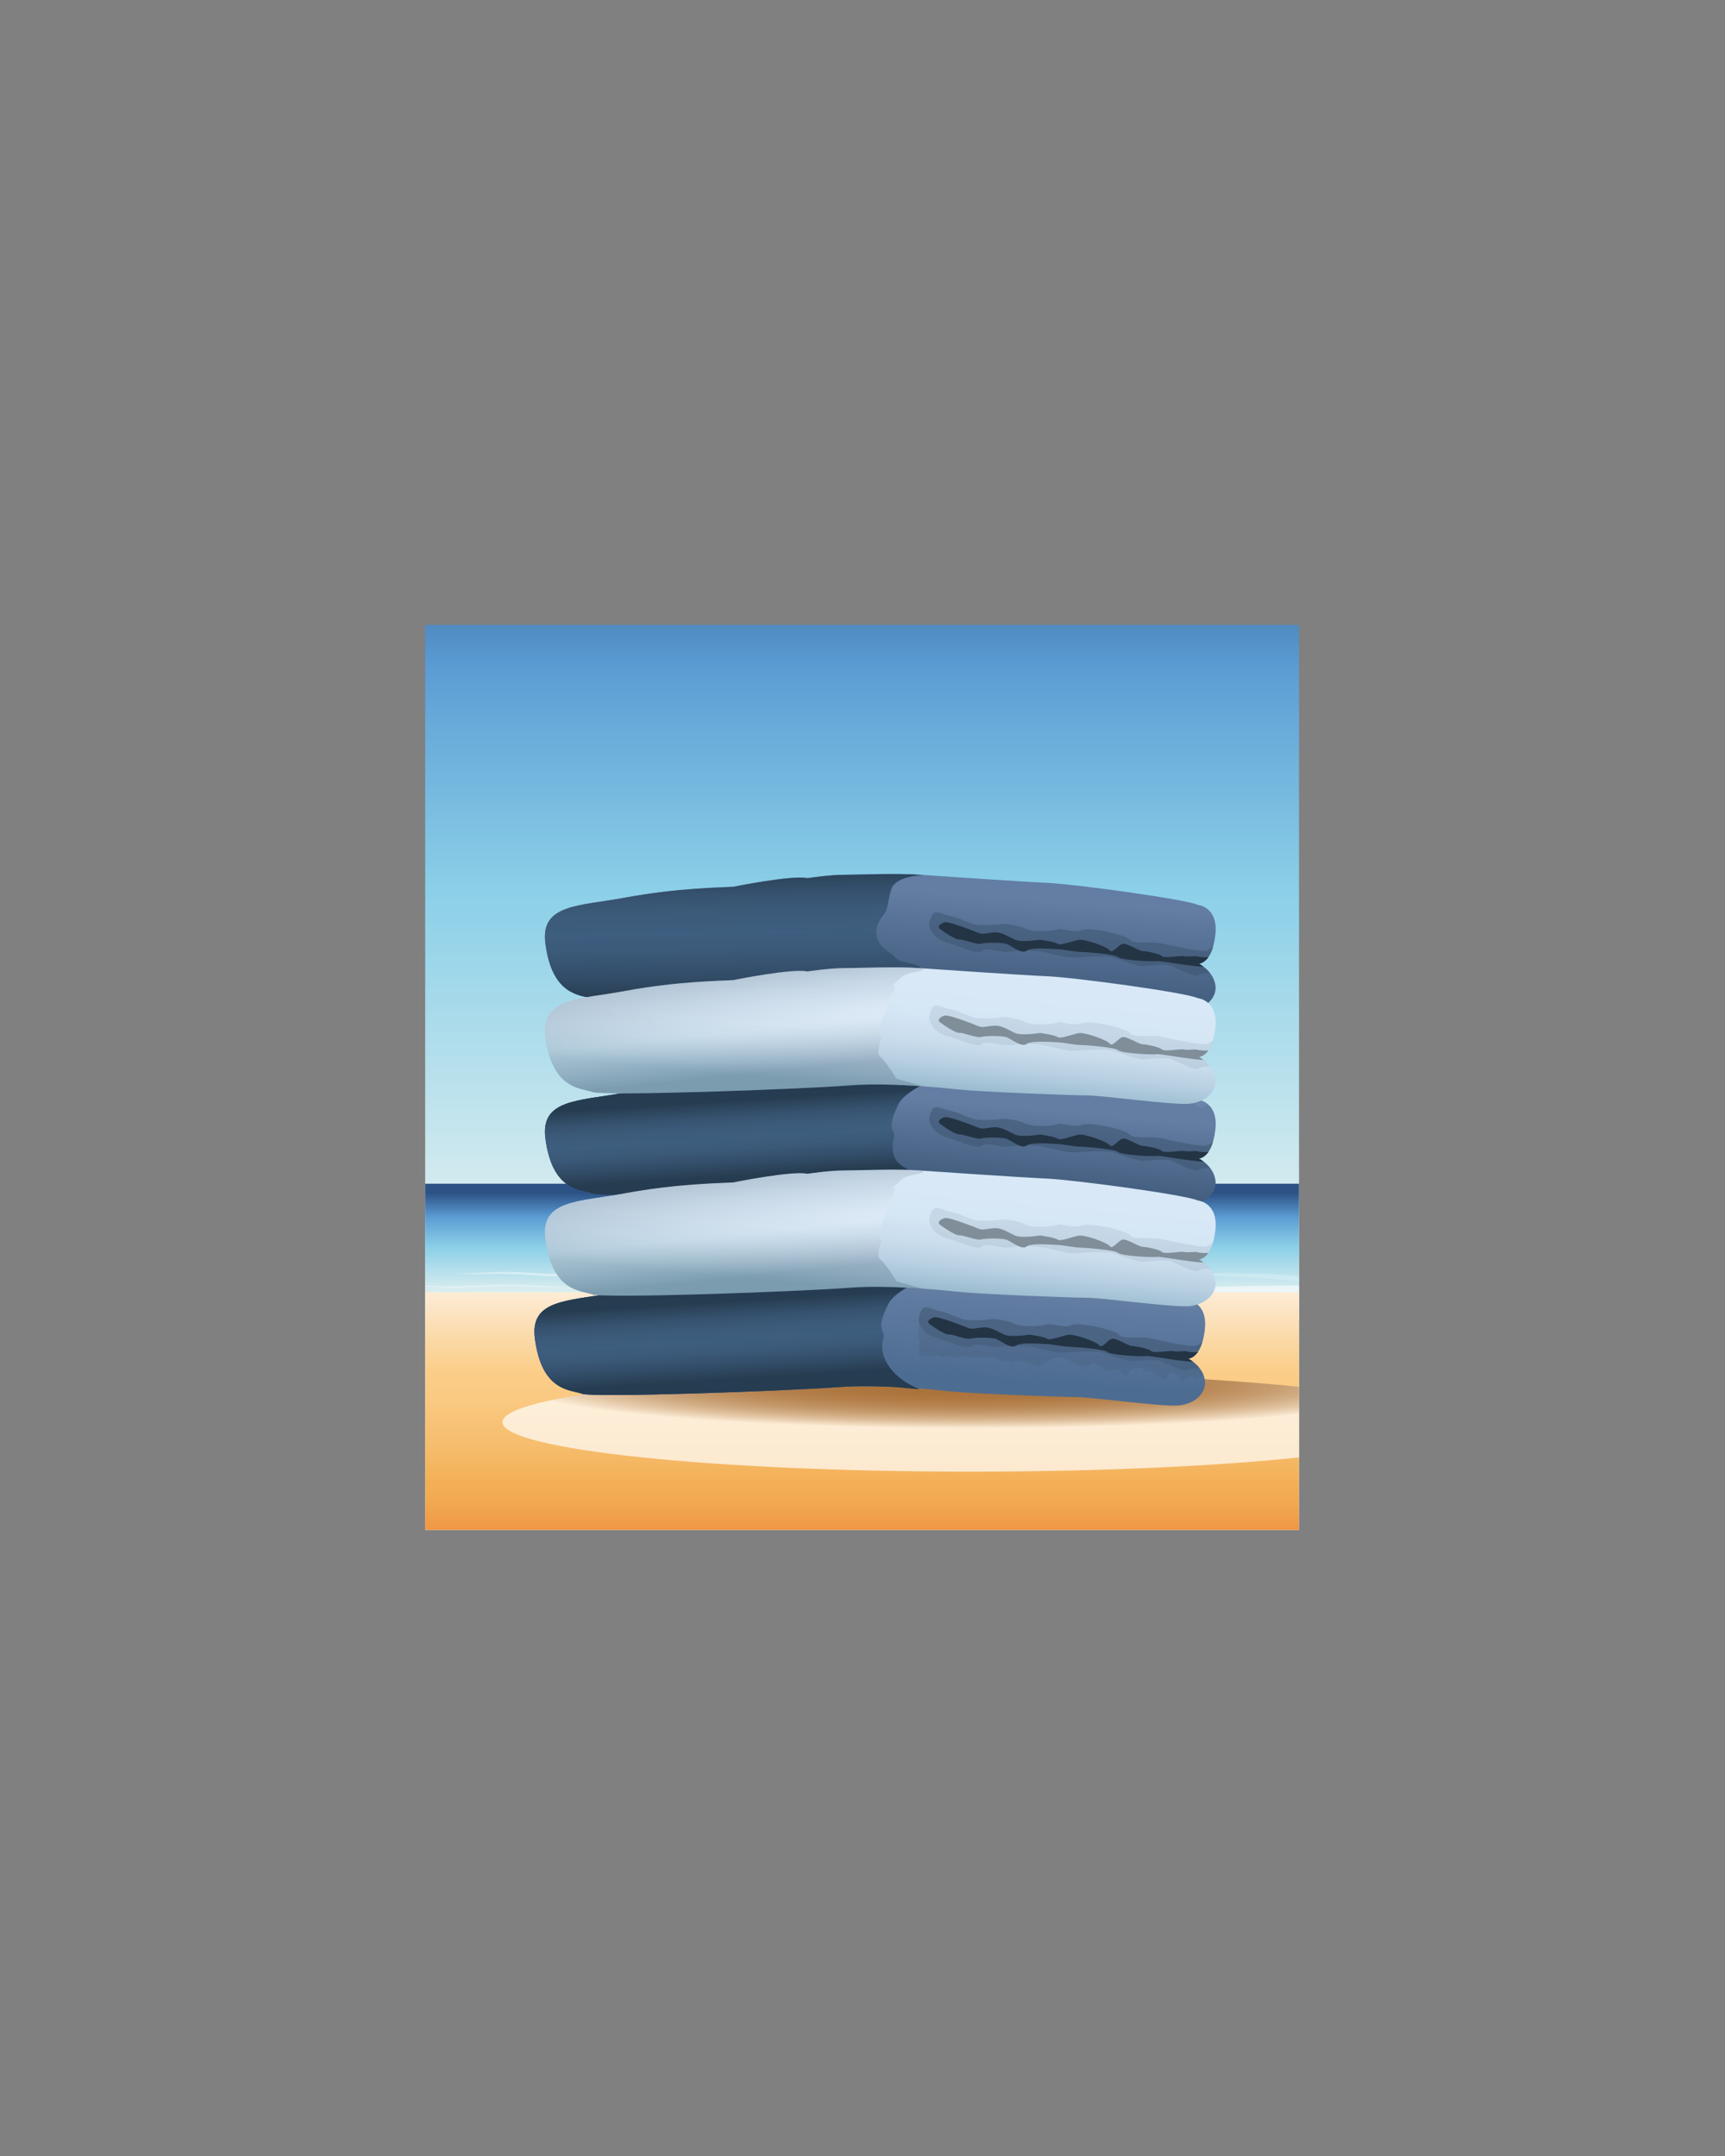 <?xml version="1.0" encoding="utf-8"?>
<!-- Generator: Adobe Illustrator 25.4.1, SVG Export Plug-In . SVG Version: 6.00 Build 0)  -->
<svg version="1.1" id="Capa_1" xmlns="http://www.w3.org/2000/svg" xmlns:xlink="http://www.w3.org/1999/xlink" x="0px" y="0px"
	 viewBox="0 0 1080 1350" style="enable-background:new 0 0 1080 1350;" xml:space="preserve">
<rect x="0" y="0" width="1080" height="1350" fill="#808080" stroke="none"/>
<style type="text/css">
	.st0{clip-path:url(#SVGID_00000021814330670986151990000011333164576558189954_);}
	.st1{fill:url(#SVGID_00000108274257597024660740000014850820626293987713_);}
	.st2{fill:url(#SVGID_00000036221797912694630650000009662396037596359614_);}
	.st3{opacity:0.5;}
	.st4{fill:#FFFFFF;}
	.st5{opacity:0.3;}
	.st6{opacity:0.2;}
	.st7{opacity:0.4;}
	.st8{fill:url(#SVGID_00000101805492995404853310000006308218028704591038_);}
	.st9{opacity:0.7;fill:url(#SVGID_00000113313220727370138720000001506599896657202054_);}
	.st10{fill:url(#SVGID_00000096052340324497876180000005837133312171926948_);}
	.st11{fill:url(#SVGID_00000057129893790183134800000003744383769362277807_);}
	.st12{opacity:0.5;fill:#3C536D;}
	.st13{fill:#233444;}
	.st14{opacity:0.4;fill:#3C536D;}
	.st15{fill:url(#SVGID_00000154423423706958508870000003779097993914783384_);}
	.st16{fill:#3E5E7F;}
	.st17{fill:url(#SVGID_00000058572356020470311840000010743423801083735739_);}
	.st18{opacity:0.4;fill:#7691B5;}
	.st19{fill:url(#SVGID_00000121979479211476936170000012792672854707491260_);}
	.st20{fill:url(#SVGID_00000023244607675740797180000017779852231255185087_);}
	.st21{opacity:0.2;fill:#3C536D;}
	.st22{fill:url(#SVGID_00000163788132379111745100000010981826271371520394_);}
	.st23{opacity:0.1;fill:#3C536D;}
	.st24{fill:#808E99;}
	.st25{opacity:0.2;fill:url(#SVGID_00000083067933109315745420000004654963757574673317_);}
	.st26{fill:url(#SVGID_00000051362429463852401510000004541329499490393503_);}
	.st27{opacity:0.2;fill:url(#SVGID_00000071542312262241387140000015935976975468162219_);}
</style>
<g>
	<defs>
		<rect id="SVGID_1_" x="266.2" y="391.3" width="547.1" height="566.7"/>
	</defs>
	<clipPath id="SVGID_00000021804299459276223220000016960408095517058194_">
		<use xlink:href="#SVGID_1_"  style="overflow:visible;"/>
	</clipPath>
	<g style="clip-path:url(#SVGID_00000021804299459276223220000016960408095517058194_);">
		
			<linearGradient id="SVGID_00000035532957166160078510000001002776451024303793_" gradientUnits="userSpaceOnUse" x1="625.479" y1="305.355" x2="625.479" y2="775.752">
			<stop  offset="0" style="stop-color:#2D5286"/>
			<stop  offset="0.239" style="stop-color:#5B9CD4"/>
			<stop  offset="0.297" style="stop-color:#65A7D8"/>
			<stop  offset="0.541" style="stop-color:#8CD0E8"/>
			<stop  offset="1" style="stop-color:#DFEFF0"/>
		</linearGradient>
		
			<rect x="253" y="391.3" style="fill:url(#SVGID_00000035532957166160078510000001002776451024303793_);" width="745" height="580.5"/>
		<g>
			
				<linearGradient id="SVGID_00000163054251143044817990000000188411191682472088_" gradientUnits="userSpaceOnUse" x1="-1716.936" y1="747.025" x2="-1716.936" y2="810.144" gradientTransform="matrix(-1 0 0 1 -1091.457 0)">
				<stop  offset="0" style="stop-color:#2D5286"/>
				<stop  offset="0.239" style="stop-color:#5B9CD4"/>
				<stop  offset="0.297" style="stop-color:#65A7D8"/>
				<stop  offset="0.541" style="stop-color:#8CD0E8"/>
				<stop  offset="1" style="stop-color:#DFEFF0"/>
			</linearGradient>
			
				<rect x="253" y="741.2" style="fill:url(#SVGID_00000163054251143044817990000000188411191682472088_);" width="745" height="85.2"/>
			<g class="st3">
				<path class="st4" d="M988.7,808.1c0,0-1.2,0-3.3,0.1c-2.2,0.1-5.4,0.2-9.4,0.3c-8.1,0.2-19.8,0.6-33.7,0.9
					c-13.9,0.2-30.2,0.5-47.7,0.8c-8.7,0.2-17.7,0.4-26.9,0.6c-9.2,0.2-18.5,0.3-27.9,0.1c-1.2,0-2.3,0-3.6-0.1l-3.8-0.4l-0.1,0
					c-0.2,0,0.1,0,0,0l-0.2,0l-0.4-0.1l-0.9-0.1c-0.6-0.1-1.1-0.1-1.6-0.1c-1.1-0.1-2.1-0.1-3.3-0.2c-4.6-0.2-9.2-0.2-13.8-0.3
					c-9.1-0.1-18.1-0.1-26.9-0.2c-17.4-0.1-33.7-0.1-47.6-0.1c-7,0.1-13.4-0.3-19.1-0.5c-5.7-0.2-10.6-0.3-14.7-0.6
					c-4.1-0.3-7.3-0.5-9.4-0.7c-2.2-0.2-3.3-0.3-3.3-0.3s1.2,0,3.3,0c2.2,0,5.4,0,9.4,0c4.1,0,9-0.2,14.7-0.3c2.8-0.1,5.8-0.1,9-0.2
					c3.2-0.1,6.5,0,10-0.2c7-0.2,14.5-0.5,22.5-0.7c8-0.2,16.4-0.5,25.1-0.6c8.7-0.1,17.7-0.3,26.9-0.2c4.6,0,9.2,0,13.9,0.2
					c1.1,0,2.4,0.1,3.6,0.2c0.6,0,1.3,0,1.8,0.1l1.9,0.2l3.1,0.3c1.1,0.1,2.3,0.1,3.4,0.1c9.2,0.3,18.5,0.1,27.6,0
					c9.1-0.1,18.2-0.2,26.9-0.2c8.7,0,17.2,0.2,25.2,0.3c8,0.1,15.5,0.3,22.5,0.4c14,0.2,25.6,0.7,33.7,0.9c4.1,0.1,7.3,0.3,9.4,0.3
					C987.6,808,988.7,808.1,988.7,808.1z"/>
			</g>
			<g class="st5">
				<path class="st4" d="M725.9,802.5c0,0-4.1,0-11.2,0c-3.6,0-7.9,0-12.8-0.1c-4.9,0-10.5-0.1-16.6-0.3c-6.1-0.2-12.7-0.4-19.7-0.6
					c-1.7,0-3.5-0.1-5.3-0.1c-1.8,0-3.6-0.2-5.4-0.1c-3.5,0.1-7.3,0.3-11.1,0.6c-3.8,0.3-7.6,0.6-11.6,0.8c-3.9,0.3-8,0.4-12,0
					c-2-0.1-4-0.3-6-0.2c-2,0-4,0-5.9,0.1c-4,0.1-8.1,0.2-12.1,0.3c-8.1,0.3-16.2,0.5-24.2,0.8c-4,0.1-8,0.2-11.9,0.2
					c-2,0-3.9,0.1-5.9,0c-1.9-0.1-4-0.1-5.8-0.2c-7.6-0.5-14.9-1-21.9-1.4c-7-0.4-13.5-0.8-19.6-1.1c-3-0.2-5.9-0.3-8.7-0.5
					c-2.8-0.1-5.4-0.2-7.9-0.2c-2.5-0.1-4.8-0.1-6.9,0c-2.1,0.1-4.1,0.1-5.9,0.1c-3.5,0.2-6.3,0.3-8.2,0.4c-1.9,0.1-2.9,0.2-2.9,0.2
					s1-0.1,2.9-0.4c1.9-0.2,4.7-0.6,8.2-0.9c1.8-0.1,3.7-0.3,5.9-0.4c2.1-0.2,4.5-0.3,6.9-0.3c2.5,0,5.1-0.1,7.9-0.1
					c2.8,0,5.7,0.2,8.8,0.2c6.1,0.2,12.7,0.4,19.7,0.6c7,0.3,14.3,0.6,21.9,1c2,0.1,3.8,0.1,5.7,0.1c1.9,0,3.8-0.1,5.8-0.1
					c3.9-0.1,7.9-0.2,11.8-0.3c8-0.3,16.1-0.6,24.2-0.9c4.1-0.1,8.1-0.2,12.2-0.3c2.1,0,4.1,0,6.2,0c2.1-0.1,4,0.2,6,0.2l2.9,0.2
					c0.9,0.1,1.9,0,2.9,0c1.9,0,3.9-0.1,5.8-0.2c3.9-0.2,7.7-0.5,11.5-0.7c3.8-0.2,7.5-0.5,11.3-0.4c1.9-0.1,3.6,0.1,5.4,0.2
					c1.8,0.1,3.6,0.2,5.3,0.3c6.9,0.4,13.5,0.7,19.6,1.1c6.1,0.3,11.6,0.6,16.6,0.9c4.9,0.2,9.2,0.5,12.8,0.6
					C721.9,802.3,725.9,802.5,725.9,802.5z"/>
			</g>
			<g class="st3">
				<path class="st4" d="M540.8,807.3c0,0-2.6,0-7.2-0.1c-4.6-0.1-11.2-0.1-19.1-0.2c-7.9-0.2-17.1-0.3-26.9-0.5
					c-9.9-0.3-20.4-0.5-30.9-0.8c-2.6-0.1-5.2-0.1-7.9,0c-2.6,0-5.2,0.1-7.8,0.1c-5.2,0.1-10.3,0.1-15.2,0.1
					c-4.9,0.1-9.7-0.2-14.3-0.4c-4.5-0.2-8.8-0.6-12.7-0.8c-7.9-0.5-14.4-1.1-19-1.4c-4.6-0.3-7.2-0.5-7.2-0.5s2.6,0.1,7.2,0.3
					c4.6,0.2,11.2,0.4,19.1,0.8c3.9,0.2,8.2,0.4,12.7,0.6c4.5,0.1,9.2,0.3,14.2,0.2c4.9,0,10-0.1,15.2-0.2c2.6-0.1,5.2-0.1,7.8-0.2
					c2.6-0.1,5.3-0.2,7.9,0c10.5,0.3,21,0.7,30.9,1c9.9,0.4,19.1,0.7,26.9,1c7.9,0.4,14.5,0.6,19.1,0.9
					C538.2,807.2,540.8,807.3,540.8,807.3z"/>
			</g>
			<g class="st5">
				<path class="st4" d="M366.6,807.3c0,0-6.8-0.3-17-0.7c-5.1-0.3-11.1-0.4-17.5-0.7c-3.2-0.1-6.5-0.1-9.8-0.2
					c-1.7,0-3.4,0-5.1-0.1c-1.7,0.1-3.4,0.1-5.1,0.2c-6.8,0.1-13.6,0.4-20,0.6c-3.2,0.1-6.3,0.2-9.2,0.2c-1.5,0-2.9-0.1-4.3-0.1
					c-1.3,0-2.7-0.2-4-0.3c-5.1-0.4-9.3-0.8-12.3-1c-3-0.2-4.7-0.4-4.7-0.4s1.7,0,4.7,0.1c3,0.1,7.3,0.2,12.4,0.4
					c1.3,0,2.6,0.2,4,0.2c1.4,0,2.8,0,4.2,0c2.9-0.1,6-0.3,9.2-0.4c6.4-0.3,13.2-0.6,20-0.8c1.7,0,3.4-0.1,5.1-0.1
					c1.7,0,3.4,0.1,5.1,0.1c3.4,0.1,6.7,0.1,9.9,0.3c3.2,0.2,6.3,0.4,9.2,0.6c2.9,0.2,5.7,0.4,8.2,0.6
					C359.8,806.6,366.6,807.3,366.6,807.3z"/>
			</g>
			<g class="st6">
				<path class="st4" d="M397.3,792.8c0,0,12.6-0.3,31.5-0.1c4.7,0,9.8,0.1,15.2,0.2c2.7,0,5.5-0.1,8.3-0.1c2.8-0.1,5.7-0.1,8.7-0.2
					c2.9-0.1,5.9-0.1,9-0.2c3.1,0,6-0.2,9.3-0.1c3.1,0,6.3,0.1,9.4,0.1c3.1,0,6.2,0,9.3-0.1c3.1,0,6.3,0,9.4,0c3.1,0,6.3,0,9.4,0.1
					c6.2,0.1,12.3,0.2,18.2,0.3c11.8,0.3,22.7,0.5,32.2,0.7c4.7,0.1,9.1,0.2,13,0.3c3.8,0.1,7.2,0.3,9.9,0.4
					c2.8,0.1,4.9,0.3,6.4,0.4c0.7,0,1.3,0.1,1.7,0.2c0.4,0.1,0.6,0.1,0.6,0.1s-0.2,0-0.6,0c-0.4,0-0.9,0-1.7,0
					c-1.5,0.1-3.6,0.1-6.4,0.2c-2.8,0.1-6.1,0.3-9.9,0.5c-3.9,0.2-8,0.5-12.8,0.6c-4.7,0.2-9.9,0.4-15.3,0.5
					c-5.5,0.2-11.2,0.2-17.1,0.3c-5.9,0-12,0.1-18.2,0.1c-3,0-6.1,0-9.3,0c-3.1,0-6.3,0.1-9.5,0.1c-3.2,0-6.4,0-9.6,0
					c-3.1-0.1-6.2-0.1-9.3-0.2c-6.2,0-12.2-0.1-18.1-0.1c-3,0-5.9,0-8.7-0.1c-2.8-0.1-5.6-0.2-8.3-0.3c-5.5-0.3-10.5-0.6-15.3-1
					C409.8,794.1,397.3,792.8,397.3,792.8z"/>
			</g>
			<g class="st7">
				<path class="st4" d="M394.6,798.4c0,0-1.7,0.1-4.7,0.2c-3,0.1-7.2,0.2-12.3,0.3c-5.1,0.1-11,0.2-17.4,0.2c-3.2,0-6.5,0-9.8,0.1
					c-1.7,0-3.4,0-5,0c-1.7,0-3.4-0.1-5.1-0.2c-3.4-0.2-6.8-0.5-10.1-0.7c-3.3-0.2-6.6-0.4-9.8-0.5c-3.2-0.1-6.2-0.1-9.1-0.2
					c-2.9,0-5.7,0.1-8.2,0.1c-5.1,0.1-9.3,0-12.3,0c-3,0-4.7,0-4.7,0s1.7-0.1,4.7-0.3c3-0.1,7.2-0.4,12.3-0.6
					c2.5-0.1,5.3-0.2,8.2-0.3c2.9-0.1,6-0.1,9.2-0.1c3.2,0.1,6.5,0.3,9.8,0.4c3.3,0.2,6.7,0.4,10.1,0.6c1.7,0.1,3.4,0.2,5.1,0.2
					c1.7,0,3.4,0,5,0c3.3,0,6.6,0,9.8,0.1c6.4,0,12.3,0.2,17.4,0.2c5.1,0.1,9.3,0.2,12.3,0.3C392.9,798.3,394.6,798.4,394.6,798.4z"
					/>
			</g>
			<g class="st6">
				<path class="st4" d="M740.7,797.3c0,0,2.3-0.1,6.3-0.1c4,0,9.7-0.1,16.5-0.1c3.4,0,7.1,0,11,0.1c3.9,0.1,8,0.2,12.3,0.2
					c4.3,0.1,8.7,0.3,13.2,0.6c2.2,0.1,4.5,0.3,6.7,0.4c2.3,0.2,4.5,0.3,6.7,0.3c4.4,0.1,9,0,13.5-0.1c4.5-0.1,8.9-0.2,13.2-0.2
					c4.5-0.1,8.5,0.6,12.4,0.6c3.9,0.1,7.5,0.3,10.9,0.4c6.8,0.2,12.5,0.5,16.5,0.6c4,0.2,6.3,0.3,6.3,0.3s-2.3,0.1-6.3,0.3
					c-4,0.1-9.7,0.4-16.5,0.6c-3.4,0.1-7.1,0.2-11.1,0.2c-3.9,0.1-8.1-0.4-12.2-0.2c-4.3,0.2-8.6,0.3-13.1,0.5
					c-4.5,0.1-9,0.3-13.7,0.2c-2.3,0-4.6-0.2-6.9-0.4c-2.3-0.2-4.5-0.3-6.8-0.5c-4.4-0.3-8.8-0.7-13-0.8c-8.5-0.5-16.5-0.9-23.3-1.3
					c-6.8-0.4-12.5-0.8-16.5-1.1C742.9,797.5,740.7,797.3,740.7,797.3z"/>
			</g>
			<g class="st6">
				<path class="st4" d="M876.9,795.2c-0.1,0,0.4-0.1,1.3-0.2c0.9-0.1,2.2-0.2,3.8-0.4c3.3-0.2,7.9-0.6,13.5-0.9
					c5.6-0.3,12.1-0.6,19.1-0.7c3.5-0.1,7.1-0.2,10.8-0.1c3.7,0,7.4,0,11.2,0.1c3.7,0.2,7.5,0.2,11.3,0.8c3.6,0.6,7.2,1.2,10.6,1.6
					c3.4,0.4,6.8,0.8,9.9,0.9c1.6,0.1,2.9-0.1,4.5-0.3c1.5-0.2,3.1-0.2,4.5-0.2c2.8-0.1,5.4,0.1,7.7,0.2c2.3,0.2,4.3,0.3,5.9,1
					c1.5,0.7,2.7,0.6,3.6,0.5c0.9-0.1,1.3-0.2,1.3-0.2s-0.4,0.2-1.3,0.4c-0.4,0.1-1,0.2-1.6,0.2c-0.6,0.1-1.5,0-2.2-0.3
					c-1.5-0.5-3.5-0.4-5.7-0.4c-2.3,0.1-4.8,0.2-7.6,0.4c-1.4,0.1-2.7,0.3-4.2,0.5c-1.4,0.3-3.2,0.6-4.8,0.6
					c-3.3,0-6.7-0.2-10.2-0.6c-3.5-0.4-7.1-0.8-10.8-1.4c-3.5-0.5-7.2-0.6-10.9-0.7c-3.7-0.1-7.4-0.2-11.1-0.2
					c-3.7,0-7.3-0.1-10.8-0.1c-7-0.1-13.5-0.2-19.1-0.2c-5.6-0.1-10.3-0.2-13.5-0.3c-1.6,0-2.9-0.1-3.8-0.1
					C877.4,795.2,876.9,795.2,876.9,795.2z"/>
			</g>
		</g>
		
			<linearGradient id="SVGID_00000094585031607228662300000005322156300520880574_" gradientUnits="userSpaceOnUse" x1="625.479" y1="809.957" x2="625.479" y2="988.673">
			<stop  offset="0" style="stop-color:#FCEBD5"/>
			<stop  offset="0.263" style="stop-color:#FBCE8A"/>
			<stop  offset="0.369" style="stop-color:#FAC982"/>
			<stop  offset="0.531" style="stop-color:#F6BD6D"/>
			<stop  offset="0.658" style="stop-color:#F3B057"/>
			<stop  offset="0.726" style="stop-color:#F2AA52"/>
			<stop  offset="0.817" style="stop-color:#F09946"/>
			<stop  offset="0.92" style="stop-color:#EC7D31"/>
			<stop  offset="1" style="stop-color:#E9621D"/>
		</linearGradient>
		
			<rect x="253" y="809.2" style="fill:url(#SVGID_00000094585031607228662300000005322156300520880574_);" width="745" height="162.6"/>
		
			<radialGradient id="SVGID_00000144337628390678888160000001309452472728155300_" cx="-5910.442" cy="60607.652" r="228.326" gradientTransform="matrix(-1.258 0 0 0.123 -6828.18 -6588.525)" gradientUnits="userSpaceOnUse">
			<stop  offset="0" style="stop-color:#884C19"/>
			<stop  offset="0.198" style="stop-color:#894E1C"/>
			<stop  offset="0.336" style="stop-color:#8E5525"/>
			<stop  offset="0.457" style="stop-color:#966135"/>
			<stop  offset="0.567" style="stop-color:#A2734B"/>
			<stop  offset="0.671" style="stop-color:#B08967"/>
			<stop  offset="0.769" style="stop-color:#C2A48A"/>
			<stop  offset="0.863" style="stop-color:#D8C4B3"/>
			<stop  offset="0.952" style="stop-color:#F0E8E2"/>
			<stop  offset="1" style="stop-color:#FFFFFF"/>
		</radialGradient>
		<path style="opacity:0.7;fill:url(#SVGID_00000144337628390678888160000001309452472728155300_);" d="M314.6,890.5
			c0,17.1,131.3,31,293.2,31s293.2-13.9,293.2-31c0-17.1-131.3-31-293.2-31S314.6,873.4,314.6,890.5z"/>
	</g>
	<g style="clip-path:url(#SVGID_00000021804299459276223220000016960408095517058194_);">
		<g>
			<g>
				
					<linearGradient id="SVGID_00000096017969095045766820000013505343836254292390_" gradientUnits="userSpaceOnUse" x1="554.444" y1="556.676" x2="550.5" y2="611.896">
					<stop  offset="0" style="stop-color:#637DA3"/>
					<stop  offset="1" style="stop-color:#445F80"/>
				</linearGradient>
				<path style="fill:url(#SVGID_00000096017969095045766820000013505343836254292390_);" d="M749.9,566.6c0,0,13.1,1.1,11,18.9
					c-2.1,17.9-10.3,17.9-10.3,17.9s8.4,4.2,10.2,12.6c1.9,8.4-5.9,16.3-17.4,16.8c-11.6,0.5-53.6-5.3-63.1-5.3
					c-9.5,0-64.3-2.1-80.3-3.7c0,0-40.5-4.7-67.5-2.6c-34.1,2.6-154.8,6.8-161.6,4.2c-6.8-2.6-25.2-1.1-29.5-34.9
					c-3.1-24.5,21-23.1,49.4-28.4c33.7-6.3,61.5-6.4,68.4-6.9c0,0,36.8-7.5,46.3-5.4c0,0,13.7-2.1,23.1-2.1c9.5,0,32.6-1.1,47.3,0
					c0,0,63.1,4.4,79.9,5.1C672.8,553.6,742.7,563.1,749.9,566.6z"/>
				
					<linearGradient id="SVGID_00000004507447147079585650000016237809119476991618_" gradientUnits="userSpaceOnUse" x1="459.395" y1="542.91" x2="460.447" y2="626.007">
					<stop  offset="0" style="stop-color:#263C50"/>
					<stop  offset="6.119705e-02" style="stop-color:#2C445B"/>
					<stop  offset="0.207" style="stop-color:#36526F"/>
					<stop  offset="0.353" style="stop-color:#3C5B7B"/>
					<stop  offset="0.498" style="stop-color:#3E5E7F"/>
					<stop  offset="0.635" style="stop-color:#3B5979"/>
					<stop  offset="0.824" style="stop-color:#324C67"/>
					<stop  offset="1" style="stop-color:#263C50"/>
				</linearGradient>
				<path style="fill:url(#SVGID_00000004507447147079585650000016237809119476991618_);" d="M557.9,557.1
					c2.6-8.9,20.2-9.1,20.3-9.1c-1.4-0.1-2.2-0.2-2.2-0.2c-14.7-1.1-37.9,0-47.3,0c-9.5,0-23.1,2.1-23.1,2.1
					c-9.5-2.1-46.3,5.4-46.3,5.4c-6.8,0.5-34.7,0.6-68.4,6.9c-28.4,5.3-52.5,3.9-49.4,28.4c4.2,33.8,22.6,32.2,29.5,34.9
					c4.1,1.6,49.7,0.7,92.7-0.9l16.2-2.3l96.4-14.3c2.2-2.5-3.5-4.1-8.3-5.2c-4.7-1.1-5.8-1.3-8.2-4.1c-2.4-2.7-8.7-4.6-10.8-11.7
					c-2.1-7.1,4.2-14.2,4.2-14.2C556.6,568.4,555.3,566,557.9,557.1z"/>
				<path class="st12" d="M759.6,592.7c-1.3,1.3-3.4,2.8-5.8,2.8c-4.2,0-20.5-3.2-26.3-4.7c-5.8-1.6-17.9,0.8-20-2.3
					c-2.1-3-24.7-8.3-30-6.2c-5.3,2.1-13.7-1.5-15.3-0.5c-1.6,1-14.7,2.3-20-0.2c-5.3-2.5-13.7-3.5-15.3-3
					c-1.6,0.5-13.7,1.3-17.9-0.1c-4.2-1.4-11-4.6-14.7-5.1c-3.7-0.5-8.9-4.7-11,0c-2.1,4.7-2.1,6.2,0,9.9c2.1,3.7,6.3,6.4,11,7.4
					c4.7,1.1,17.9,7.4,20.5,4.7c2.6-2.6,12.6,1.3,16.8,0.6c4.2-0.6,15.8-1.3,22.1,0.1c6.3,1.4,13.7,3.5,17.6,3.5
					c3.9,0,19.7-1.6,25.5,0c5.8,1.6,14.7,5.3,18.4,5.3c3.7,0,14.7-1.6,18.4,0c3.7,1.6,13.7,6.8,16.3,5.8c2-0.8,4.4-1.8,7.9-1
					c-3.1-4.2-7.3-6.4-7.3-6.4S756.5,603.4,759.6,592.7z"/>
				<path class="st13" d="M750.6,603.4c0,0,3.1,0,6-4.1c-1.9,0.2-4.7,0.2-8.1-0.6c0,0-5.8,0.5-7.4,0c-1.6-0.5-12.1,1.6-13.7,0
					c-1.6-1.6-10-3.2-12.1-3.2c-2.1,0-10-5.2-12.6-4.5c-2.6,0.8-6.3,6.4-7.9,4.1c-1.6-2.3-15.8-7.3-19.5-6.6
					c-3.7,0.7-11.6,3.8-13.1,2.5c-1.6-1.3-11-2.6-11-2.6s-11.6,1.9-15.8,0c-4.2-1.9-8.4-5.1-13.7-4.5c-5.3,0.5-6.3,1.5-10-0.1
					c-3.7-1.5-17.4-6.8-20-6.3c-2.6,0.5-5.3,2.6-3.2,4.2c2.1,1.6,10,7,12.1,6.6c2.1-0.3,11,3.4,13.7,2.6c2.6-0.8,12.1-0.8,15.3,0
					c3.2,0.8,10,6.9,13.1,4.4c3.2-2.5,17.9-0.9,20-0.9c2.1,0,10.5,1.6,13.1,1.6c2.6,0,22.3,1.4,24.2,3.3c1.9,1.9,21.6,3,24.2,2.5
					c2.1-0.4,19.4,3.1,29.3,3.6C752,604.1,750.6,603.4,750.6,603.4z"/>
				<g>
					<path class="st14" d="M751.5,603.3C751.5,603.3,751.5,603.3,751.5,603.3C751.5,603.3,751.5,603.3,751.5,603.3z"/>
					<path class="st14" d="M751.3,603.4C751.3,603.4,751.3,603.4,751.3,603.4C751.3,603.4,751.3,603.4,751.3,603.4z"/>
					<path class="st14" d="M750.9,603.4C750.9,603.4,751,603.4,750.9,603.4C751,603.4,750.9,603.4,750.9,603.4z"/>
					<path class="st14" d="M751.1,603.4C751.1,603.4,751.1,603.4,751.1,603.4C751.1,603.4,751.1,603.4,751.1,603.4z"/>
					<path class="st14" d="M754.5,601.6L754.5,601.6C754.5,601.7,754.5,601.7,754.5,601.6C754.5,601.7,754.5,601.7,754.5,601.6z"/>
					<path class="st14" d="M750.8,603.4C750.8,603.4,750.8,603.4,750.8,603.4C750.8,603.4,750.8,603.4,750.8,603.4z"/>
					<path class="st14" d="M754.1,602C754.1,602,754.1,602,754.1,602C754.1,602,754.1,602,754.1,602z"/>
					<path class="st14" d="M753.4,602.5C753.4,602.5,753.4,602.5,753.4,602.5C753.4,602.5,753.4,602.5,753.4,602.5z"/>
					<path class="st14" d="M753,602.7C753,602.7,753,602.7,753,602.7C753,602.7,753,602.7,753,602.7z"/>
					<path class="st14" d="M753.7,602.3C753.8,602.2,753.8,602.2,753.7,602.3C753.8,602.2,753.8,602.2,753.7,602.3z"/>
					<path class="st14" d="M751.3,603.8c1,0.6,2.9,1.9,4.8,3.8C754.3,605.7,752.3,604.4,751.3,603.8z"/>
					<polygon class="st14" points="581.9,577.6 581.9,577.6 581.9,577.6 					"/>
					<path class="st14" d="M757.4,609c-0.4-0.5-0.8-0.9-1.2-1.4C756.6,608.1,757,608.5,757.4,609z"/>
					<path class="st14" d="M750.7,603.4C750.7,603.4,750.7,603.4,750.7,603.4C750.7,603.4,750.7,603.4,750.7,603.4z"/>
					<path class="st14" d="M750.6,603.4C750.6,603.4,750.7,603.5,750.6,603.4C750.7,603.5,750.6,603.4,750.6,603.4z"/>
					<path class="st14" d="M751.1,603.7c0.1,0,0.2,0.1,0.3,0.2C751.2,603.8,751.1,603.7,751.1,603.7z"/>
					<path class="st14" d="M750.7,603.4L750.7,603.4L750.7,603.4z"/>
					<path class="st14" d="M750.7,603.5c0,0,0.1,0,0.1,0.1C750.8,603.5,750.7,603.5,750.7,603.5z"/>
					<path class="st14" d="M750.8,603.6c0.1,0,0.1,0.1,0.2,0.1C751,603.6,750.9,603.6,750.8,603.6z"/>
				</g>
			</g>
			<g>
				
					<linearGradient id="SVGID_00000142139156836920420760000015059351970596963767_" gradientUnits="userSpaceOnUse" x1="554.774" y1="685.612" x2="550.567" y2="730.841">
					<stop  offset="0" style="stop-color:#637DA3"/>
					<stop  offset="1" style="stop-color:#445F80"/>
				</linearGradient>
				<path style="fill:url(#SVGID_00000142139156836920420760000015059351970596963767_);" d="M749.9,688.6c0,0,13.1,1.1,11,18.9
					c-2.1,17.9-10.3,17.9-10.3,17.9s8.4,4.2,10.2,12.6c1.9,8.4-5.9,16.3-17.4,16.8c-11.6,0.5-53.6-5.3-63.1-5.3
					c-9.5,0-64.3-2.1-80.3-3.7c0,0-40.5-4.7-67.5-2.6c-34.1,2.6-154.8,6.8-161.6,4.2c-6.8-2.6-25.2-1.1-29.5-34.8
					c-3.1-24.5,21-23.1,49.4-28.4c33.7-6.3,61.5-6.4,68.4-6.9c0,0,36.8-7.5,46.3-5.4c0,0,13.7-2.1,23.1-2.1c9.5,0,32.6-1.1,47.3,0
					c0,0,63.1,4.4,79.9,5.1C672.8,675.6,742.7,685,749.9,688.6z"/>
				<path class="st16" d="M581.8,677l-13.4-7.6c-14.2-0.4-31.7,0.4-39.7,0.4c-9.5,0-23.1,2.1-23.1,2.1c-9.5-2.1-46.3,5.4-46.3,5.4
					c-6.8,0.5-34.7,0.6-68.4,6.9c-28.4,5.3-52.5,3.9-49.4,28.4c4.2,33.8,22.6,32.2,29.5,34.8c6.8,2.6,127.6-1.7,161.6-4.2
					c9.2-0.7,19.9-0.6,30-0.2c12.3-2.7,19-5,15.6-6.4c-14.5-5.8-18.2-8.9-19.2-16c-1-7,2.1-8.2,0-12.5c-2.1-4.2,0-9.5,3.6-17
					C566.4,683.8,581.8,677,581.8,677z"/>
				
					<linearGradient id="SVGID_00000139974947080957528990000005693395542997362830_" gradientUnits="userSpaceOnUse" x1="461.26" y1="689.177" x2="464.161" y2="736.317">
					<stop  offset="0" style="stop-color:#263C50"/>
					<stop  offset="6.119705e-02" style="stop-color:#2C445B"/>
					<stop  offset="0.207" style="stop-color:#36526F"/>
					<stop  offset="0.353" style="stop-color:#3C5B7B"/>
					<stop  offset="0.498" style="stop-color:#3E5E7F"/>
					<stop  offset="0.635" style="stop-color:#3B5979"/>
					<stop  offset="0.824" style="stop-color:#324C67"/>
					<stop  offset="1" style="stop-color:#263C50"/>
				</linearGradient>
				<path style="fill:url(#SVGID_00000139974947080957528990000005693395542997362830_);" d="M581.8,677l-13.4-7.6
					c-14.2-0.4-31.7,0.4-39.7,0.4c-9.5,0-23.1,2.1-23.1,2.1c-9.5-2.1-46.3,5.4-46.3,5.4c-6.8,0.5-34.7,0.6-68.4,6.9
					c-28.4,5.3-52.5,3.9-49.4,28.4c4.2,33.8,22.6,32.2,29.5,34.8c6.8,2.6,127.6-1.7,161.6-4.2c9.2-0.7,19.9-0.6,30-0.2
					c12.3-2.7,19-5,15.6-6.4c-14.5-5.8-18.2-8.9-19.2-16c-1-7,2.1-8.2,0-12.5c-2.1-4.2,0-9.5,3.6-17
					C566.4,683.8,581.8,677,581.8,677z"/>
				<path class="st12" d="M759.6,714.7c-1.3,1.3-3.4,2.8-5.8,2.8c-4.2,0-20.5-3.2-26.3-4.7c-5.8-1.6-17.9,0.8-20-2.3
					c-2.1-3-24.7-8.3-30-6.2c-5.3,2.1-13.7-1.5-15.3-0.5c-1.6,1-14.7,2.3-20-0.2c-5.3-2.5-13.7-3.5-15.3-3
					c-1.6,0.5-13.7,1.3-17.9-0.1c-4.2-1.4-11-4.6-14.7-5.1c-3.7-0.5-8.9-4.7-11,0c-2.1,4.7-2.1,6.2,0,9.9c2.1,3.7,6.3,6.4,11,7.4
					c4.7,1.1,17.9,7.4,20.5,4.7c2.6-2.6,12.6,1.3,16.8,0.6c4.2-0.6,15.8-1.3,22.1,0.1c6.3,1.4,13.7,3.5,17.6,3.5
					c3.9,0,19.7-1.6,25.5,0c5.8,1.6,14.7,5.3,18.4,5.3c3.7,0,14.7-1.6,18.4,0c3.7,1.6,13.7,6.8,16.3,5.8c2-0.8,4.4-1.8,7.9-1
					c-3.1-4.2-7.3-6.4-7.3-6.4S756.5,725.4,759.6,714.7z"/>
				<path class="st13" d="M750.6,725.4c0,0,3.1,0,6-4.1c-1.9,0.2-4.7,0.2-8.1-0.6c0,0-5.8,0.5-7.4,0c-1.6-0.5-12.1,1.6-13.7,0
					c-1.6-1.6-10-3.2-12.1-3.2c-2.1,0-10-5.2-12.6-4.5c-2.6,0.8-6.3,6.4-7.9,4.1c-1.6-2.3-15.8-7.3-19.5-6.6
					c-3.7,0.7-11.6,3.8-13.1,2.5c-1.6-1.3-11-2.6-11-2.6s-11.6,1.9-15.8,0c-4.2-1.9-8.4-5-13.7-4.5c-5.3,0.5-6.3,1.5-10-0.1
					c-3.7-1.5-17.4-6.8-20-6.3c-2.6,0.5-5.3,2.6-3.2,4.2c2.1,1.6,10,7,12.1,6.6c2.1-0.3,11,3.4,13.7,2.6c2.6-0.8,12.1-0.8,15.3,0
					c3.2,0.8,10,6.9,13.1,4.4c3.2-2.5,17.9-0.9,20-0.9c2.1,0,10.5,1.6,13.1,1.6c2.6,0,22.3,1.4,24.2,3.3c1.9,1.9,21.6,3,24.2,2.5
					c2.1-0.4,19.4,3.1,29.3,3.6C752,726.1,750.6,725.4,750.6,725.4z"/>
				<g>
					<path class="st18" d="M605.5,674.2c0,0,0.7,3.9,2.1,3.6c1.4-0.4,2.5-1.8,4.2-2.1c1.8-0.4,2.8,0,5.3-1c2.5-1,3.2,0,3.2,0
						s1.1,2.8,2.5,2.8c1.4,0,2.8,3.2,3.9,2.8c1.1-0.4,1.4-1.1,4.2-1.4c2.8-0.4,0-3.5,0-3.5s5.7-1.4,5.3,0c-0.4,1.4,0,3.2,0,3.2
						s0.7,3.9,1.8,3.7c1.1-0.1,2.8-1.6,2.8-1.6s1.4-1.8,2.5-2.5c1.1-0.7,3.5,0.7,4.6,0.7c1.1,0,1.4-1.8,2.8-3.1
						c1.4-1.3,3.5,0.6,3.9,1.7c0.3,1.1,3.5,0.7,4.6,1.1c1.1,0.3,1.1,2.5,2.1,2.5c1.1,0,2.5-0.4,3.5-0.7c1.1-0.4,2.5-2.8,4.4-4.2l0,0
						c-5.4-0.6-9.9-0.9-12.8-1.1c-15-0.6-66.5-4.2-77.8-5c0,0.8,0,1.8,0.3,2.9c0.6,2.9,3.3,4.2,3.3,4.2s1.6-0.7,2.6-3
						c1.1-2.4,4.6-0.5,6,0c1.4,0.5,4.2-0.1,5.3,0c1.1,0.1,1.4,1.6,2.8,2.3c1.4,0.7,0.7-1.8,3.5-2.2
						C604.8,673.8,605.5,674.2,605.5,674.2z"/>
					<path class="st18" d="M747.5,690.7c1.1,0.7,1.8,3.3,3.2,2.5c1.4-0.8-0.1,1.7,2.8,0c1.6-1,2.4-1.7,3-1.6c-3.1-2.7-6.5-3-6.5-3
						c-3-1.5-16.9-4-33.3-6.5c0.8,1.3,1.4,4.9,2.1,6.2c1.1,1.9,5.6-0.5,7.4,0c1.8,0.5,6-0.1,7,0c1.1,0.1,2.1,0.6,4.9,0
						c0,0,3.5,0.5,5.3,0.7C745,689.3,746.4,690,747.5,690.7z"/>
					<path class="st18" d="M682.6,679.8c1.1,0.4,2.1,1.7,2.1,1.7s1.8-0.7,3.5,0.7c1.8,1.4,0,0,0.7,1.1c0.7,1.1,1.4-1.4,3.2-1.7
						c1.8-0.3,3.9,0,3.9,0c0.8,2.5,3.2,3.4,4.9,3.7c1.8,0.3,1.8-0.6,2.8,0c1.1,0.6,3.2-1.7,5.6-2.1c2.5-0.3,4.6,0.4,6.2-1.4
						c-15.3-2.3-32.6-4.5-45.3-5.8c0.7,0.9,1,3,2.1,3.6c1.6,1-1.6,2.9-1.6,2.9s2.8-0.3,4.2-1.1c1.4-0.7,3.2-2.1,4.6-1.8
						C680.9,680.2,681.6,679.5,682.6,679.8z"/>
				</g>
				<g>
					<path class="st14" d="M751.5,725.2C751.5,725.2,751.5,725.2,751.5,725.2C751.5,725.2,751.5,725.2,751.5,725.2z"/>
					<path class="st14" d="M751.3,725.3C751.3,725.3,751.3,725.3,751.3,725.3C751.3,725.3,751.3,725.3,751.3,725.3z"/>
					<path class="st14" d="M750.9,725.4C750.9,725.4,751,725.4,750.9,725.4C751,725.4,750.9,725.4,750.9,725.4z"/>
					<path class="st14" d="M751.1,725.3C751.1,725.3,751.1,725.3,751.1,725.3C751.1,725.3,751.1,725.3,751.1,725.3z"/>
					<path class="st14" d="M754.5,723.6L754.5,723.6C754.5,723.6,754.5,723.6,754.5,723.6C754.5,723.6,754.5,723.6,754.5,723.6z"/>
					<path class="st14" d="M750.8,725.4C750.8,725.4,750.8,725.4,750.8,725.4C750.8,725.4,750.8,725.4,750.8,725.4z"/>
					<path class="st14" d="M754.1,723.9C754.1,723.9,754.1,723.9,754.1,723.9C754.1,723.9,754.1,723.9,754.1,723.9z"/>
					<path class="st14" d="M753.4,724.4C753.4,724.4,753.4,724.4,753.4,724.4C753.4,724.4,753.4,724.4,753.4,724.4z"/>
					<path class="st14" d="M753,724.6C753,724.6,753,724.6,753,724.6C753,724.6,753,724.6,753,724.6z"/>
					<path class="st14" d="M753.7,724.2C753.8,724.2,753.8,724.2,753.7,724.2C753.8,724.2,753.8,724.2,753.7,724.2z"/>
					<path class="st14" d="M751.3,725.8c1,0.6,2.9,1.9,4.8,3.8C754.3,727.7,752.3,726.4,751.3,725.8z"/>
					<polygon class="st14" points="581.9,699.6 581.9,699.6 581.9,699.6 					"/>
					<path class="st14" d="M757.4,731c-0.4-0.5-0.8-0.9-1.2-1.4C756.6,730,757,730.5,757.4,731z"/>
					<path class="st14" d="M750.7,725.4C750.7,725.4,750.7,725.4,750.7,725.4C750.7,725.4,750.7,725.4,750.7,725.4z"/>
					<path class="st14" d="M750.6,725.4C750.6,725.4,750.7,725.4,750.6,725.4C750.7,725.4,750.6,725.4,750.6,725.4z"/>
					<path class="st14" d="M751.1,725.6c0.1,0.1,0.2,0.1,0.3,0.2C751.2,725.7,751.1,725.7,751.1,725.6z"/>
					<path class="st14" d="M750.7,725.4L750.7,725.4L750.7,725.4z"/>
					<path class="st14" d="M750.7,725.4c0,0,0.1,0,0.1,0.1C750.8,725.5,750.7,725.4,750.7,725.4z"/>
					<path class="st14" d="M750.8,725.5c0.1,0,0.1,0.1,0.2,0.1C751,725.6,750.9,725.5,750.8,725.5z"/>
				</g>
			</g>
			<g>
				
					<linearGradient id="SVGID_00000180340861972521153430000004468851961067845510_" gradientUnits="userSpaceOnUse" x1="547.799" y1="803.934" x2="543.855" y2="859.153">
					<stop  offset="0" style="stop-color:#637DA3"/>
					<stop  offset="1" style="stop-color:#4D6C91"/>
				</linearGradient>
				<path style="fill:url(#SVGID_00000180340861972521153430000004468851961067845510_);" d="M743.3,813.9c0,0,13.1,1.1,11,18.9
					c-2.1,17.9-10.3,17.9-10.3,17.9s8.4,4.2,10.2,12.6c1.9,8.4-5.9,16.3-17.4,16.8s-53.6-5.3-63.1-5.3c-9.5,0-64.3-2.1-80.3-3.7
					c0,0-40.5-4.7-67.5-2.6c-34.1,2.6-154.8,6.8-161.6,4.2c-6.8-2.6-25.2-1.1-29.5-34.8c-3.1-24.5,21-23.1,49.4-28.4
					c33.7-6.3,61.5-6.4,68.4-6.9c0,0,36.8-7.5,46.3-5.4c0,0,13.7-2.1,23.1-2.1c9.5,0,32.6-1.1,47.3,0c0,0,63.1,4.4,79.9,5.1
					C666.2,800.9,736.1,810.3,743.3,813.9z"/>
				<path class="st16" d="M575.2,802.3l-13.4-7.6c-14.2-0.4-31.7,0.4-39.7,0.4c-9.5,0-23.1,2.1-23.1,2.1c-9.5-2.1-46.3,5.4-46.3,5.4
					c-6.8,0.5-34.7,0.6-68.4,6.9c-28.5,5.3-52.5,3.9-49.4,28.4c4.2,33.8,22.6,32.2,29.5,34.8c6.8,2.6,127.6-1.7,161.6-4.2
					c9.2-0.7,19.9-0.6,30-0.2c12.3-2.7,22,2.4,18.7,1.1c-14.5-5.8-21.2-16.4-22.2-23.4c-1-7,2.1-8.2,0-12.5c-2.1-4.2,0-9.5,3.6-17
					C559.7,809.1,575.2,802.3,575.2,802.3z"/>
				
					<linearGradient id="SVGID_00000152223341947980631080000008358793175925510821_" gradientUnits="userSpaceOnUse" x1="454.649" y1="815.04" x2="457.655" y2="863.893">
					<stop  offset="0" style="stop-color:#263C50"/>
					<stop  offset="6.119705e-02" style="stop-color:#2C445B"/>
					<stop  offset="0.207" style="stop-color:#36526F"/>
					<stop  offset="0.353" style="stop-color:#3C5B7B"/>
					<stop  offset="0.498" style="stop-color:#3E5E7F"/>
					<stop  offset="0.635" style="stop-color:#3B5979"/>
					<stop  offset="0.824" style="stop-color:#324C67"/>
					<stop  offset="1" style="stop-color:#263C50"/>
				</linearGradient>
				<path style="fill:url(#SVGID_00000152223341947980631080000008358793175925510821_);" d="M575.2,802.3l-13.4-7.6
					c-14.2-0.4-31.7,0.4-39.7,0.4c-9.5,0-23.1,2.1-23.1,2.1c-9.5-2.1-46.3,5.4-46.3,5.4c-6.8,0.5-34.7,0.6-68.4,6.9
					c-28.5,5.3-52.5,3.9-49.4,28.4c4.2,33.8,22.6,32.2,29.5,34.8c6.8,2.6,127.6-1.7,161.6-4.2c9.2-0.7,19.9-0.6,30-0.2
					c12,0.6,22,2.4,18.7,1.1c-14.5-5.8-21.2-16.4-22.2-23.4c-1-7,2.1-8.2,0-12.5c-2.1-4.2,0-9.5,3.6-17
					C559.7,809.1,575.2,802.3,575.2,802.3z"/>
				<path class="st12" d="M752.9,840c-1.3,1.3-3.4,2.8-5.8,2.8c-4.2,0-20.5-3.2-26.3-4.7c-5.8-1.6-17.9,0.8-20-2.2
					c-2.1-3-24.7-8.3-30-6.2c-5.3,2.1-13.7-1.5-15.2-0.5c-1.6,1-14.7,2.3-20-0.2c-5.3-2.5-13.7-3.5-15.3-3
					c-1.6,0.5-13.7,1.3-17.9-0.1c-4.2-1.4-11-4.6-14.7-5.1c-3.7-0.5-8.9-4.7-11,0c-2.1,4.7-2.1,6.2,0,9.9c2.1,3.7,6.3,6.4,11,7.4
					c4.7,1.1,17.9,7.4,20.5,4.7c2.6-2.6,12.6,1.3,16.8,0.6c4.2-0.6,15.8-1.3,22.1,0.1c6.3,1.4,13.7,3.5,17.6,3.5
					c3.9,0,19.7-1.6,25.5,0c5.8,1.6,14.7,5.3,18.4,5.3c3.7,0,14.7-1.6,18.4,0c3.7,1.6,13.7,6.8,16.3,5.8c2-0.8,4.4-1.8,7.9-1
					c-3.1-4.2-7.3-6.4-7.3-6.4S749.8,850.7,752.9,840z"/>
				<path class="st13" d="M744,850.7c0,0,3.1,0,6-4.1c-1.9,0.2-4.7,0.2-8.1-0.6c0,0-5.8,0.5-7.4,0c-1.6-0.5-12.1,1.6-13.7,0
					c-1.6-1.6-10-3.2-12.1-3.2c-2.1,0-10-5.2-12.6-4.5c-2.6,0.8-6.3,6.4-7.9,4.1c-1.6-2.3-15.8-7.3-19.5-6.6
					c-3.7,0.7-11.6,3.8-13.1,2.5c-1.6-1.3-11-2.6-11-2.6s-11.6,1.9-15.8,0c-4.2-1.9-8.4-5-13.7-4.5c-5.3,0.5-6.3,1.5-10-0.1
					c-3.7-1.5-17.4-6.8-20-6.3c-2.6,0.5-5.3,2.6-3.2,4.2c2.1,1.6,10,7,12.1,6.6c2.1-0.3,11,3.4,13.7,2.6c2.6-0.8,12.1-0.8,15.3,0
					c3.2,0.8,10,6.9,13.1,4.4c3.2-2.5,17.9-0.9,20-0.9s10.5,1.6,13.1,1.6c2.6,0,22.3,1.4,24.2,3.3c1.9,1.9,21.6,3,24.2,2.5
					c2.1-0.4,19.4,3.1,29.3,3.6C745.3,851.4,744,850.7,744,850.7z"/>
				<g>
					<path class="st18" d="M598.8,799.5c0,0,0.7,3.9,2.1,3.6c1.4-0.4,2.5-1.8,4.2-2.1c1.8-0.4,2.8,0,5.3-1c2.5-1,3.2,0,3.2,0
						s1.1,2.8,2.5,2.8s2.8,3.2,3.9,2.8c1.1-0.3,1.4-1.1,4.2-1.4c2.8-0.4,0-3.5,0-3.5s5.7-1.4,5.3,0s0,3.2,0,3.2s0.7,3.9,1.8,3.7
						c1.1-0.1,2.8-1.6,2.8-1.6s1.4-1.8,2.5-2.5c1.1-0.7,3.5,0.7,4.6,0.7c1.1,0,1.4-1.8,2.8-3.1c1.4-1.3,3.5,0.6,3.9,1.7
						c0.3,1.1,3.5,0.7,4.6,1.1c1.1,0.4,1.1,2.5,2.1,2.5s2.5-0.4,3.5-0.7c1-0.3,2.5-2.8,4.4-4.2l0,0c-5.4-0.6-9.9-0.9-12.8-1.1
						c-15-0.6-66.5-4.2-77.8-5c0,0.8,0,1.8,0.3,2.9c0.6,2.9,3.3,4.2,3.3,4.2s1.6-0.7,2.6-3.1c1.1-2.4,4.6-0.5,6,0
						c1.4,0.5,4.2-0.1,5.3,0c1,0.1,1.4,1.6,2.8,2.3c1.4,0.7,0.7-1.8,3.5-2.2C598.1,799.1,598.8,799.5,598.8,799.5z"/>
					<path class="st18" d="M740.8,816c1.1,0.7,1.8,3.3,3.2,2.5c1.4-0.8-0.1,1.7,2.8,0c1.6-1,2.4-1.7,3-1.6c-3.1-2.7-6.5-3-6.5-3
						c-3-1.5-16.9-4-33.3-6.5c0.8,1.3,1.4,4.9,2.1,6.2c1.1,1.9,5.6-0.5,7.4,0c1.8,0.5,6-0.1,7,0c1.1,0.1,2.1,0.6,4.9,0
						c0,0,3.5,0.5,5.3,0.7C738.4,814.6,739.8,815.3,740.8,816z"/>
					<path class="st18" d="M676,805.1c1.1,0.3,2.1,1.7,2.1,1.7s1.8-0.7,3.5,0.7c1.8,1.4,0,0,0.7,1.1s1.4-1.4,3.2-1.7
						c1.8-0.3,3.9,0,3.9,0c0.8,2.5,3.2,3.4,4.9,3.7c1.8,0.3,1.8-0.6,2.8,0c1.1,0.6,3.2-1.7,5.6-2.1c2.5-0.3,4.6,0.3,6.2-1.4
						c-15.3-2.3-32.6-4.5-45.2-5.8c0.7,0.9,1,3,2.1,3.6c1.5,1-1.6,2.9-1.6,2.9s2.8-0.4,4.2-1.1c1.4-0.7,3.2-2.1,4.6-1.8
						C674.2,805.5,674.9,804.8,676,805.1z"/>
				</g>
				<g>
					<path class="st14" d="M744.9,850.6C744.9,850.6,744.9,850.6,744.9,850.6C744.9,850.6,744.9,850.6,744.9,850.6z"/>
					<path class="st14" d="M744.7,850.6C744.7,850.6,744.7,850.6,744.7,850.6C744.7,850.6,744.7,850.6,744.7,850.6z"/>
					<path class="st14" d="M744.3,850.7C744.3,850.7,744.3,850.7,744.3,850.7C744.3,850.7,744.3,850.7,744.3,850.7z"/>
					<path class="st14" d="M744.5,850.7C744.5,850.7,744.5,850.6,744.5,850.7C744.5,850.6,744.5,850.7,744.5,850.7z"/>
					<path class="st14" d="M747.9,848.9L747.9,848.9C747.9,848.9,747.9,848.9,747.9,848.9C747.9,848.9,747.9,848.9,747.9,848.9z"/>
					<path class="st14" d="M744.2,850.7C744.2,850.7,744.2,850.7,744.2,850.7C744.2,850.7,744.2,850.7,744.2,850.7z"/>
					<path class="st14" d="M747.5,849.2C747.5,849.2,747.5,849.2,747.5,849.2C747.5,849.2,747.5,849.2,747.5,849.2z"/>
					<path class="st14" d="M746.7,849.7C746.7,849.7,746.8,849.7,746.7,849.7C746.8,849.7,746.7,849.7,746.7,849.7z"/>
					<path class="st14" d="M746.4,849.9C746.4,849.9,746.4,849.9,746.4,849.9C746.4,849.9,746.4,849.9,746.4,849.9z"/>
					<path class="st14" d="M747.1,849.5C747.1,849.5,747.1,849.5,747.1,849.5C747.1,849.5,747.1,849.5,747.1,849.5z"/>
					<path class="st14" d="M744.7,851.1c1,0.6,2.9,1.9,4.8,3.8C747.6,853,745.7,851.7,744.7,851.1z"/>
					<path class="st21" d="M750.8,856.3c0.2,0.2,0.4,0.5,0.6,0.7c-3.4-0.8-5.8,0.2-7.9,1c-2.6,1.1-12.6-4.2-16.3-5.8
						c-3.7-1.6-14.7,0-18.4,0c-3.7,0-12.6-3.7-18.4-5.3c-5.8-1.6-21.6,0-25.5,0c-3.9,0-11.3-2.1-17.6-3.5
						c-6.3-1.4-17.9-0.7-22.1-0.1c-4.2,0.6-14.2-3.3-16.8-0.6c-2.6,2.6-15.8-3.7-20.5-4.7c-4.7-1.1-8.9-3.7-11-7.4
						c-0.6-1.1-1.1-2-1.3-2.9c0,1.5,0,3.3-0.3,4.4c-0.5,2.1-1,5.1,0.3,6.2c1.3,1.1-1.3,4.3,0,5.7c1.3,1.4-1.6,3.5,0.4,4.6
						c2,1.1,7.2,1.1,9.3,0c2.1-1.1,4.6,1.6,5.6,0.8c1.1-0.8,8.8,0.7,10.5,0.1c1.8-0.6,4.6-0.2,6.3,0.1c1.8,0.3,11.6,0,14.4,0
						c2.8,0,4.6,4,6,3c1.4-0.9,4.6,0.1,4.6,0.1s1.4,1.5,2.5-0.1c1.1-1.6,5.3,0.6,6.3,0c1.1-0.6,7.7,3.3,9.1,2.6
						c1.4-0.7,4.2-1.3,5.3-2.6c1.1-1.3,6-3,7.9-2.7c1.9,0.4,5.4,1.5,6.8,2.7c1.4,1.2,8.4,3.4,10.5,2.6c2.1-0.8,1.8-2.5,5.3-1.1
						c3.5,1.4,6.3,5.5,8,4c1.8-1.5,6.7,0,6.7,0s2.8,3,3.9,3c1.1,0,2.5-3,2.5-3s1.3-1.2,2.8-1.5c1.2-0.3,4.4-0.1,5.5,0
						c-0.4,0-0.6,0.3,0.5,1.6c1.8,2,2.8-1.3,3.9,0c1.1,1.3,2.1,1.6,3.9,3c1.8,1.4,5.4,3.5,6.2,2.1c0.8-1.4,0.1-2.8,1.8-3.5
						c1.8-0.7,2.1-0.7,4.2,0.7c2.1,1.4,1.8,2,2.8,3.3c1.1,1.3,3.2,0,3.2,0s2.1-2.2,3.5-1.9c1.4,0.3-0.7-0.4,1.4,0.3
						c2.1,0.7-0.4,1.9,3.2,0.4c2.9-1.3,2.5-1.4,3.6-1.6C752.8,859.2,751.8,857.7,750.8,856.3z"/>
					<polygon class="st14" points="575.3,824.9 575.3,824.9 575.3,824.9 					"/>
					<path class="st14" d="M750.7,856.3c-0.4-0.5-0.8-0.9-1.2-1.4C749.9,855.3,750.3,855.8,750.7,856.3z"/>
					<path class="st14" d="M744.1,850.7C744.1,850.7,744.1,850.7,744.1,850.7C744.1,850.7,744.1,850.7,744.1,850.7z"/>
					<path class="st14" d="M744,850.7C744,850.7,744,850.7,744,850.7C744,850.7,744,850.7,744,850.7z"/>
					<path class="st14" d="M744.4,850.9c0.1,0,0.2,0.1,0.3,0.2C744.6,851,744.5,851,744.4,850.9z"/>
					<path class="st14" d="M744,850.7C744,850.7,744,850.7,744,850.7C744,850.7,744,850.7,744,850.7z"/>
					<path class="st14" d="M744,850.7c0,0,0.1,0,0.1,0.1C744.1,850.8,744.1,850.7,744,850.7z"/>
					<path class="st14" d="M744.2,850.8c0.1,0,0.1,0.1,0.2,0.1C744.3,850.9,744.2,850.8,744.2,850.8z"/>
				</g>
			</g>
			<g>
				
					<linearGradient id="SVGID_00000069397266607929980320000002783486707278806174_" gradientUnits="userSpaceOnUse" x1="555.523" y1="614.527" x2="549.212" y2="681.58">
					<stop  offset="0" style="stop-color:#D8E8F7"/>
					<stop  offset="0.27" style="stop-color:#D5E6F5"/>
					<stop  offset="0.492" style="stop-color:#CBDEEE"/>
					<stop  offset="0.696" style="stop-color:#B9D1E3"/>
					<stop  offset="0.889" style="stop-color:#A1C0D3"/>
					<stop  offset="1" style="stop-color:#90B3C7"/>
				</linearGradient>
				<path style="fill:url(#SVGID_00000069397266607929980320000002783486707278806174_);" d="M749.9,625c0,0,13.1,1.1,11,18.9
					c-2.1,17.9-10.3,17.9-10.3,17.9s8.4,4.2,10.2,12.6c1.9,8.4-5.9,16.3-17.4,16.8c-11.6,0.5-53.6-5.3-63.1-5.3
					c-9.5,0-64.3-2.1-80.3-3.7c0,0-40.5-4.7-67.5-2.6c-34.1,2.6-154.8,6.8-161.6,4.2c-6.8-2.6-25.2-1.1-29.5-34.8
					c-3.1-24.5,21-23.1,49.4-28.4c33.7-6.3,61.5-6.4,68.4-6.9c0,0,36.8-7.5,46.3-5.4c0,0,13.7-2.1,23.1-2.1c9.5,0,32.6-1.1,47.3,0
					c0,0,63.1,4.4,79.9,5.1C672.8,612,742.7,621.5,749.9,625z"/>
				<path class="st23" d="M759.6,651.1c-1.3,1.3-3.4,2.8-5.8,2.8c-4.2,0-20.5-3.2-26.3-4.7c-5.8-1.6-17.9,0.8-20-2.3
					c-2.1-3-24.7-8.3-30-6.2c-5.3,2.1-13.7-1.5-15.3-0.5c-1.6,1-14.7,2.3-20-0.2c-5.3-2.5-13.7-3.5-15.3-3
					c-1.6,0.5-13.7,1.3-17.9-0.1c-4.2-1.4-11-4.6-14.7-5.1c-3.7-0.5-8.9-4.7-11,0c-2.1,4.7-2.1,6.2,0,9.9c2.1,3.7,6.3,6.4,11,7.4
					c4.7,1.1,17.9,7.4,20.5,4.7c2.6-2.6,12.6,1.3,16.8,0.6c4.2-0.6,15.8-1.3,22.1,0.1c6.3,1.4,13.7,3.5,17.6,3.5
					c3.9,0,19.7-1.6,25.5,0c5.8,1.6,14.7,5.3,18.4,5.3c3.7,0,14.7-1.6,18.4,0c3.7,1.6,13.7,6.8,16.3,5.8c2-0.8,4.4-1.8,7.9-1
					c-3.1-4.2-7.3-6.4-7.3-6.4S756.5,661.8,759.6,651.1z"/>
				<path class="st24" d="M750.6,661.8c0,0,3.1,0,6-4.1c-1.9,0.2-4.7,0.2-8.1-0.6c0,0-5.8,0.5-7.4,0c-1.6-0.5-12.1,1.6-13.7,0
					c-1.6-1.6-10-3.2-12.1-3.2c-2.1,0-10-5.2-12.6-4.5c-2.6,0.8-6.3,6.4-7.9,4.1c-1.6-2.3-15.8-7.3-19.5-6.6
					c-3.7,0.7-11.6,3.8-13.1,2.5c-1.6-1.3-11-2.6-11-2.6s-11.6,1.9-15.8,0c-4.2-1.9-8.4-5.1-13.7-4.5c-5.3,0.5-6.3,1.5-10-0.1
					c-3.7-1.5-17.4-6.8-20-6.3c-2.6,0.5-5.3,2.6-3.2,4.2c2.1,1.6,10,7,12.1,6.6c2.1-0.3,11,3.4,13.7,2.6c2.6-0.8,12.1-0.8,15.3,0
					c3.2,0.8,10,6.9,13.1,4.4c3.2-2.5,17.9-1,20-1c2.1,0,10.5,1.6,13.1,1.6c2.6,0,22.3,1.4,24.2,3.3c1.9,1.9,21.6,3,24.2,2.5
					c2.1-0.4,19.4,3.1,29.3,3.6C752,662.5,750.6,661.8,750.6,661.8z"/>
				<g>
					<path class="st14" d="M751.5,661.7L751.5,661.7C751.5,661.7,751.5,661.7,751.5,661.7z"/>
					<path class="st14" d="M751.3,661.7C751.3,661.7,751.3,661.7,751.3,661.7C751.3,661.7,751.3,661.7,751.3,661.7z"/>
					<path class="st14" d="M750.9,661.8C750.9,661.8,751,661.8,750.9,661.8C751,661.8,750.9,661.8,750.9,661.8z"/>
					<path class="st14" d="M751.1,661.8C751.1,661.8,751.1,661.8,751.1,661.8C751.1,661.8,751.1,661.8,751.1,661.8z"/>
					<path class="st14" d="M754.5,660L754.5,660C754.5,660,754.5,660,754.5,660C754.5,660,754.5,660,754.5,660z"/>
					<path class="st14" d="M750.8,661.8C750.8,661.8,750.8,661.8,750.8,661.8C750.8,661.8,750.8,661.8,750.8,661.8z"/>
					<path class="st14" d="M754.1,660.4C754.1,660.3,754.1,660.3,754.1,660.4C754.1,660.3,754.1,660.3,754.1,660.4z"/>
					<path class="st14" d="M753.4,660.9C753.4,660.9,753.4,660.8,753.4,660.9C753.4,660.8,753.4,660.9,753.4,660.9z"/>
					<path class="st14" d="M753,661.1C753,661.1,753,661.1,753,661.1C753,661.1,753,661.1,753,661.1z"/>
					<path class="st14" d="M753.7,660.6C753.8,660.6,753.8,660.6,753.7,660.6C753.8,660.6,753.8,660.6,753.7,660.6z"/>
					<path class="st14" d="M751.3,662.2c1,0.6,2.9,1.9,4.8,3.8C754.3,664.1,752.3,662.8,751.3,662.2z"/>
					<polygon class="st14" points="581.9,636 581.9,636 581.9,636 					"/>
					<path class="st14" d="M757.4,667.4c-0.4-0.5-0.8-0.9-1.2-1.4C756.6,666.5,757,666.9,757.4,667.4z"/>
					<path class="st14" d="M750.7,661.8C750.7,661.8,750.7,661.8,750.7,661.8C750.7,661.8,750.7,661.8,750.7,661.8z"/>
					<path class="st14" d="M750.6,661.8C750.6,661.8,750.7,661.8,750.6,661.8C750.7,661.8,750.6,661.8,750.6,661.8z"/>
					<path class="st14" d="M751.1,662c0.1,0,0.2,0.1,0.3,0.2C751.2,662.2,751.1,662.1,751.1,662z"/>
					<path class="st14" d="M750.7,661.8L750.7,661.8L750.7,661.8z"/>
					<path class="st14" d="M750.7,661.8c0,0,0.1,0,0.1,0.1C750.8,661.9,750.7,661.9,750.7,661.8z"/>
					<path class="st14" d="M750.8,661.9c0.1,0,0.1,0.1,0.2,0.1C751,662,750.9,662,750.8,661.9z"/>
				</g>
				
					<linearGradient id="SVGID_00000110435643075770423790000017017292168166074274_" gradientUnits="userSpaceOnUse" x1="458.279" y1="612.853" x2="464.544" y2="673.276">
					<stop  offset="0" style="stop-color:#2C455C"/>
					<stop  offset="5.703757e-02" style="stop-color:#4A6073"/>
					<stop  offset="0.187" style="stop-color:#8A98A5"/>
					<stop  offset="0.306" style="stop-color:#BCC4CC"/>
					<stop  offset="0.409" style="stop-color:#E1E4E8"/>
					<stop  offset="0.493" style="stop-color:#F7F8F9"/>
					<stop  offset="0.546" style="stop-color:#FFFFFF"/>
					<stop  offset="0.59" style="stop-color:#F6F7F8"/>
					<stop  offset="0.66" style="stop-color:#DEE2E5"/>
					<stop  offset="0.748" style="stop-color:#B7BFC5"/>
					<stop  offset="0.851" style="stop-color:#818E9A"/>
					<stop  offset="0.964" style="stop-color:#3D5163"/>
					<stop  offset="1" style="stop-color:#263C50"/>
				</linearGradient>
				<path style="opacity:0.2;fill:url(#SVGID_00000110435643075770423790000017017292168166074274_);" d="M528.7,606.2
					c-9.5,0-23.1,2.1-23.1,2.1c-9.5-2.1-46.3,5.4-46.3,5.4c-6.8,0.5-34.7,0.6-68.4,6.9c-28.4,5.3-52.5,3.9-49.4,28.4
					c4.2,33.8,22.6,32.2,29.5,34.8c6.8,2.6,127.6-1.7,161.6-4.2c14.1-1.1,31.9-0.3,45.6,0.7l0,0l-17-4.9c0,0-6.3-10.5-10-13.6
					c-3.7-3.2,2.1-12.6,0-13.3c-2.1-0.7,3.1-18.8,7.9-27.5c4.7-8.7-7.1,2.8,4.7-8.7c4.6-4.4,14.8-3.2,14.4-6
					c-1.4-0.1-2.1-0.2-2.1-0.2C561.3,605.2,538.2,606.2,528.7,606.2z"/>
			</g>
			<g>
				
					<linearGradient id="SVGID_00000037673146378669436260000005249301302142906792_" gradientUnits="userSpaceOnUse" x1="555.523" y1="741.269" x2="549.212" y2="808.321">
					<stop  offset="0" style="stop-color:#D8E8F7"/>
					<stop  offset="0.27" style="stop-color:#D5E6F5"/>
					<stop  offset="0.492" style="stop-color:#CBDEEE"/>
					<stop  offset="0.696" style="stop-color:#B9D1E3"/>
					<stop  offset="0.889" style="stop-color:#A1C0D3"/>
					<stop  offset="1" style="stop-color:#90B3C7"/>
				</linearGradient>
				<path style="fill:url(#SVGID_00000037673146378669436260000005249301302142906792_);" d="M749.9,751.7c0,0,13.1,1.1,11,18.9
					c-2.1,17.9-10.3,17.9-10.3,17.9s8.4,4.2,10.2,12.6c1.9,8.4-5.9,16.3-17.4,16.8c-11.6,0.5-53.6-5.3-63.1-5.3
					c-9.5,0-64.3-2.1-80.3-3.7c0,0-40.5-4.7-67.5-2.6c-34.1,2.6-154.8,6.8-161.6,4.2c-6.8-2.6-25.2-1.1-29.5-34.8
					c-3.1-24.5,21-23.1,49.4-28.4c33.7-6.3,61.5-6.4,68.4-6.9c0,0,36.8-7.5,46.3-5.4c0,0,13.7-2.1,23.1-2.1c9.5,0,32.6-1.1,47.3,0
					c0,0,63.1,4.4,79.9,5.1C672.8,738.8,742.7,748.2,749.9,751.7z"/>
				<path class="st23" d="M759.6,777.8c-1.3,1.3-3.4,2.8-5.8,2.8c-4.2,0-20.5-3.2-26.3-4.7c-5.8-1.6-17.9,0.8-20-2.3
					c-2.1-3-24.7-8.3-30-6.2c-5.3,2.1-13.7-1.5-15.3-0.5c-1.6,1-14.7,2.3-20-0.2c-5.3-2.5-13.7-3.5-15.3-3
					c-1.6,0.5-13.7,1.3-17.9-0.1c-4.2-1.4-11-4.6-14.7-5.1c-3.7-0.5-8.9-4.7-11,0c-2.1,4.7-2.1,6.2,0,9.9c2.1,3.7,6.3,6.4,11,7.4
					c4.7,1.1,17.9,7.4,20.5,4.7c2.6-2.6,12.6,1.3,16.8,0.6c4.2-0.6,15.8-1.3,22.1,0.1c6.3,1.4,13.7,3.5,17.6,3.5
					c3.9,0,19.7-1.6,25.5,0c5.8,1.6,14.7,5.3,18.4,5.3c3.7,0,14.7-1.6,18.4,0c3.7,1.6,13.7,6.8,16.3,5.8c2-0.8,4.4-1.8,7.9-1
					c-3.1-4.2-7.3-6.4-7.3-6.4S756.5,788.6,759.6,777.8z"/>
				<path class="st24" d="M750.6,788.6c0,0,3.1,0,6-4.1c-1.9,0.2-4.7,0.2-8.1-0.6c0,0-5.8,0.5-7.4,0c-1.6-0.5-12.1,1.6-13.7,0
					c-1.6-1.6-10-3.2-12.1-3.2c-2.1,0-10-5.2-12.6-4.5c-2.6,0.8-6.3,6.4-7.9,4.1c-1.6-2.3-15.8-7.3-19.5-6.6
					c-3.7,0.7-11.6,3.8-13.1,2.5c-1.6-1.3-11-2.6-11-2.6s-11.6,1.9-15.8,0c-4.2-1.9-8.4-5.1-13.7-4.5c-5.3,0.5-6.3,1.5-10-0.1
					c-3.7-1.5-17.4-6.8-20-6.3c-2.6,0.5-5.3,2.6-3.2,4.2c2.1,1.6,10,7,12.1,6.6c2.1-0.3,11,3.4,13.7,2.6c2.6-0.8,12.1-0.8,15.3,0
					c3.2,0.8,10,6.9,13.1,4.4c3.2-2.5,17.9-0.9,20-0.9c2.1,0,10.5,1.6,13.1,1.6c2.6,0,22.3,1.4,24.2,3.3c1.9,1.9,21.6,3,24.2,2.5
					c2.1-0.4,19.4,3.1,29.3,3.6C752,789.2,750.6,788.6,750.6,788.6z"/>
				<g>
					<path class="st14" d="M751.5,788.4C751.5,788.4,751.5,788.4,751.5,788.4C751.5,788.4,751.5,788.4,751.5,788.4z"/>
					<path class="st14" d="M751.3,788.5C751.3,788.5,751.3,788.5,751.3,788.5C751.3,788.5,751.3,788.5,751.3,788.5z"/>
					<path class="st14" d="M750.9,788.5L750.9,788.5L750.9,788.5z"/>
					<path class="st14" d="M751.1,788.5C751.1,788.5,751.1,788.5,751.1,788.5C751.1,788.5,751.1,788.5,751.1,788.5z"/>
					<path class="st14" d="M754.5,786.8L754.5,786.8C754.5,786.8,754.5,786.8,754.5,786.8C754.5,786.8,754.5,786.8,754.5,786.8z"/>
					<path class="st14" d="M750.8,788.6C750.8,788.5,750.8,788.5,750.8,788.6C750.8,788.5,750.8,788.5,750.8,788.6z"/>
					<path class="st14" d="M754.1,787.1C754.1,787.1,754.1,787.1,754.1,787.1C754.1,787.1,754.1,787.1,754.1,787.1z"/>
					<path class="st14" d="M753.4,787.6C753.4,787.6,753.4,787.6,753.4,787.6C753.4,787.6,753.4,787.6,753.4,787.6z"/>
					<path class="st14" d="M753,787.8C753,787.8,753,787.8,753,787.8C753,787.8,753,787.8,753,787.8z"/>
					<path class="st14" d="M753.7,787.4C753.8,787.4,753.8,787.3,753.7,787.4C753.8,787.3,753.8,787.4,753.7,787.4z"/>
					<path class="st14" d="M751.3,789c1,0.6,2.9,1.9,4.8,3.8C754.3,790.8,752.3,789.6,751.3,789z"/>
					<polygon class="st14" points="581.9,762.8 581.9,762.8 581.9,762.8 					"/>
					<path class="st14" d="M757.4,794.1c-0.4-0.5-0.8-0.9-1.2-1.4C756.6,793.2,757,793.6,757.4,794.1z"/>
					<path class="st14" d="M750.7,788.6L750.7,788.6L750.7,788.6z"/>
					<path class="st14" d="M750.6,788.6C750.6,788.6,750.7,788.6,750.6,788.6C750.7,788.6,750.6,788.6,750.6,788.6z"/>
					<path class="st14" d="M751.1,788.8c0.1,0,0.2,0.1,0.3,0.2C751.2,788.9,751.1,788.8,751.1,788.8z"/>
					<path class="st14" d="M750.7,788.6L750.7,788.6L750.7,788.6z"/>
					<path class="st14" d="M750.7,788.6c0,0,0.1,0,0.1,0.1C750.8,788.6,750.7,788.6,750.7,788.6z"/>
					<path class="st14" d="M750.8,788.7c0.1,0,0.1,0.1,0.2,0.1C751,788.7,750.9,788.7,750.8,788.7z"/>
				</g>
				
					<linearGradient id="SVGID_00000132784440885551335610000006314125332215104664_" gradientUnits="userSpaceOnUse" x1="458.279" y1="739.595" x2="464.544" y2="800.017">
					<stop  offset="0" style="stop-color:#2C455C"/>
					<stop  offset="5.703757e-02" style="stop-color:#4A6073"/>
					<stop  offset="0.187" style="stop-color:#8A98A5"/>
					<stop  offset="0.306" style="stop-color:#BCC4CC"/>
					<stop  offset="0.409" style="stop-color:#E1E4E8"/>
					<stop  offset="0.493" style="stop-color:#F7F8F9"/>
					<stop  offset="0.546" style="stop-color:#FFFFFF"/>
					<stop  offset="0.59" style="stop-color:#F6F7F8"/>
					<stop  offset="0.66" style="stop-color:#DEE2E5"/>
					<stop  offset="0.748" style="stop-color:#B7BFC5"/>
					<stop  offset="0.851" style="stop-color:#818E9A"/>
					<stop  offset="0.964" style="stop-color:#3D5163"/>
					<stop  offset="1" style="stop-color:#263C50"/>
				</linearGradient>
				<path style="opacity:0.2;fill:url(#SVGID_00000132784440885551335610000006314125332215104664_);" d="M528.7,733
					c-9.5,0-23.1,2.1-23.1,2.1c-9.5-2.1-46.3,5.4-46.3,5.4c-6.8,0.5-34.7,0.6-68.4,6.9c-28.4,5.3-52.5,3.9-49.4,28.4
					c4.2,33.8,22.6,32.2,29.5,34.8c6.8,2.6,127.6-1.7,161.6-4.2c14.1-1.1,31.9-0.3,45.6,0.7l0,0l-17-4.9c0,0-6.3-10.5-10-13.6
					c-3.7-3.2,2.1-12.6,0-13.3c-2.1-0.7,3.1-18.8,7.9-27.5c4.7-8.7-7.1,2.8,4.7-8.7c4.6-4.4,14.8-3.2,14.4-6
					c-1.4-0.1-2.1-0.2-2.1-0.2C561.3,731.9,538.2,733,528.7,733z"/>
			</g>
		</g>
	</g>
</g>
</svg>
